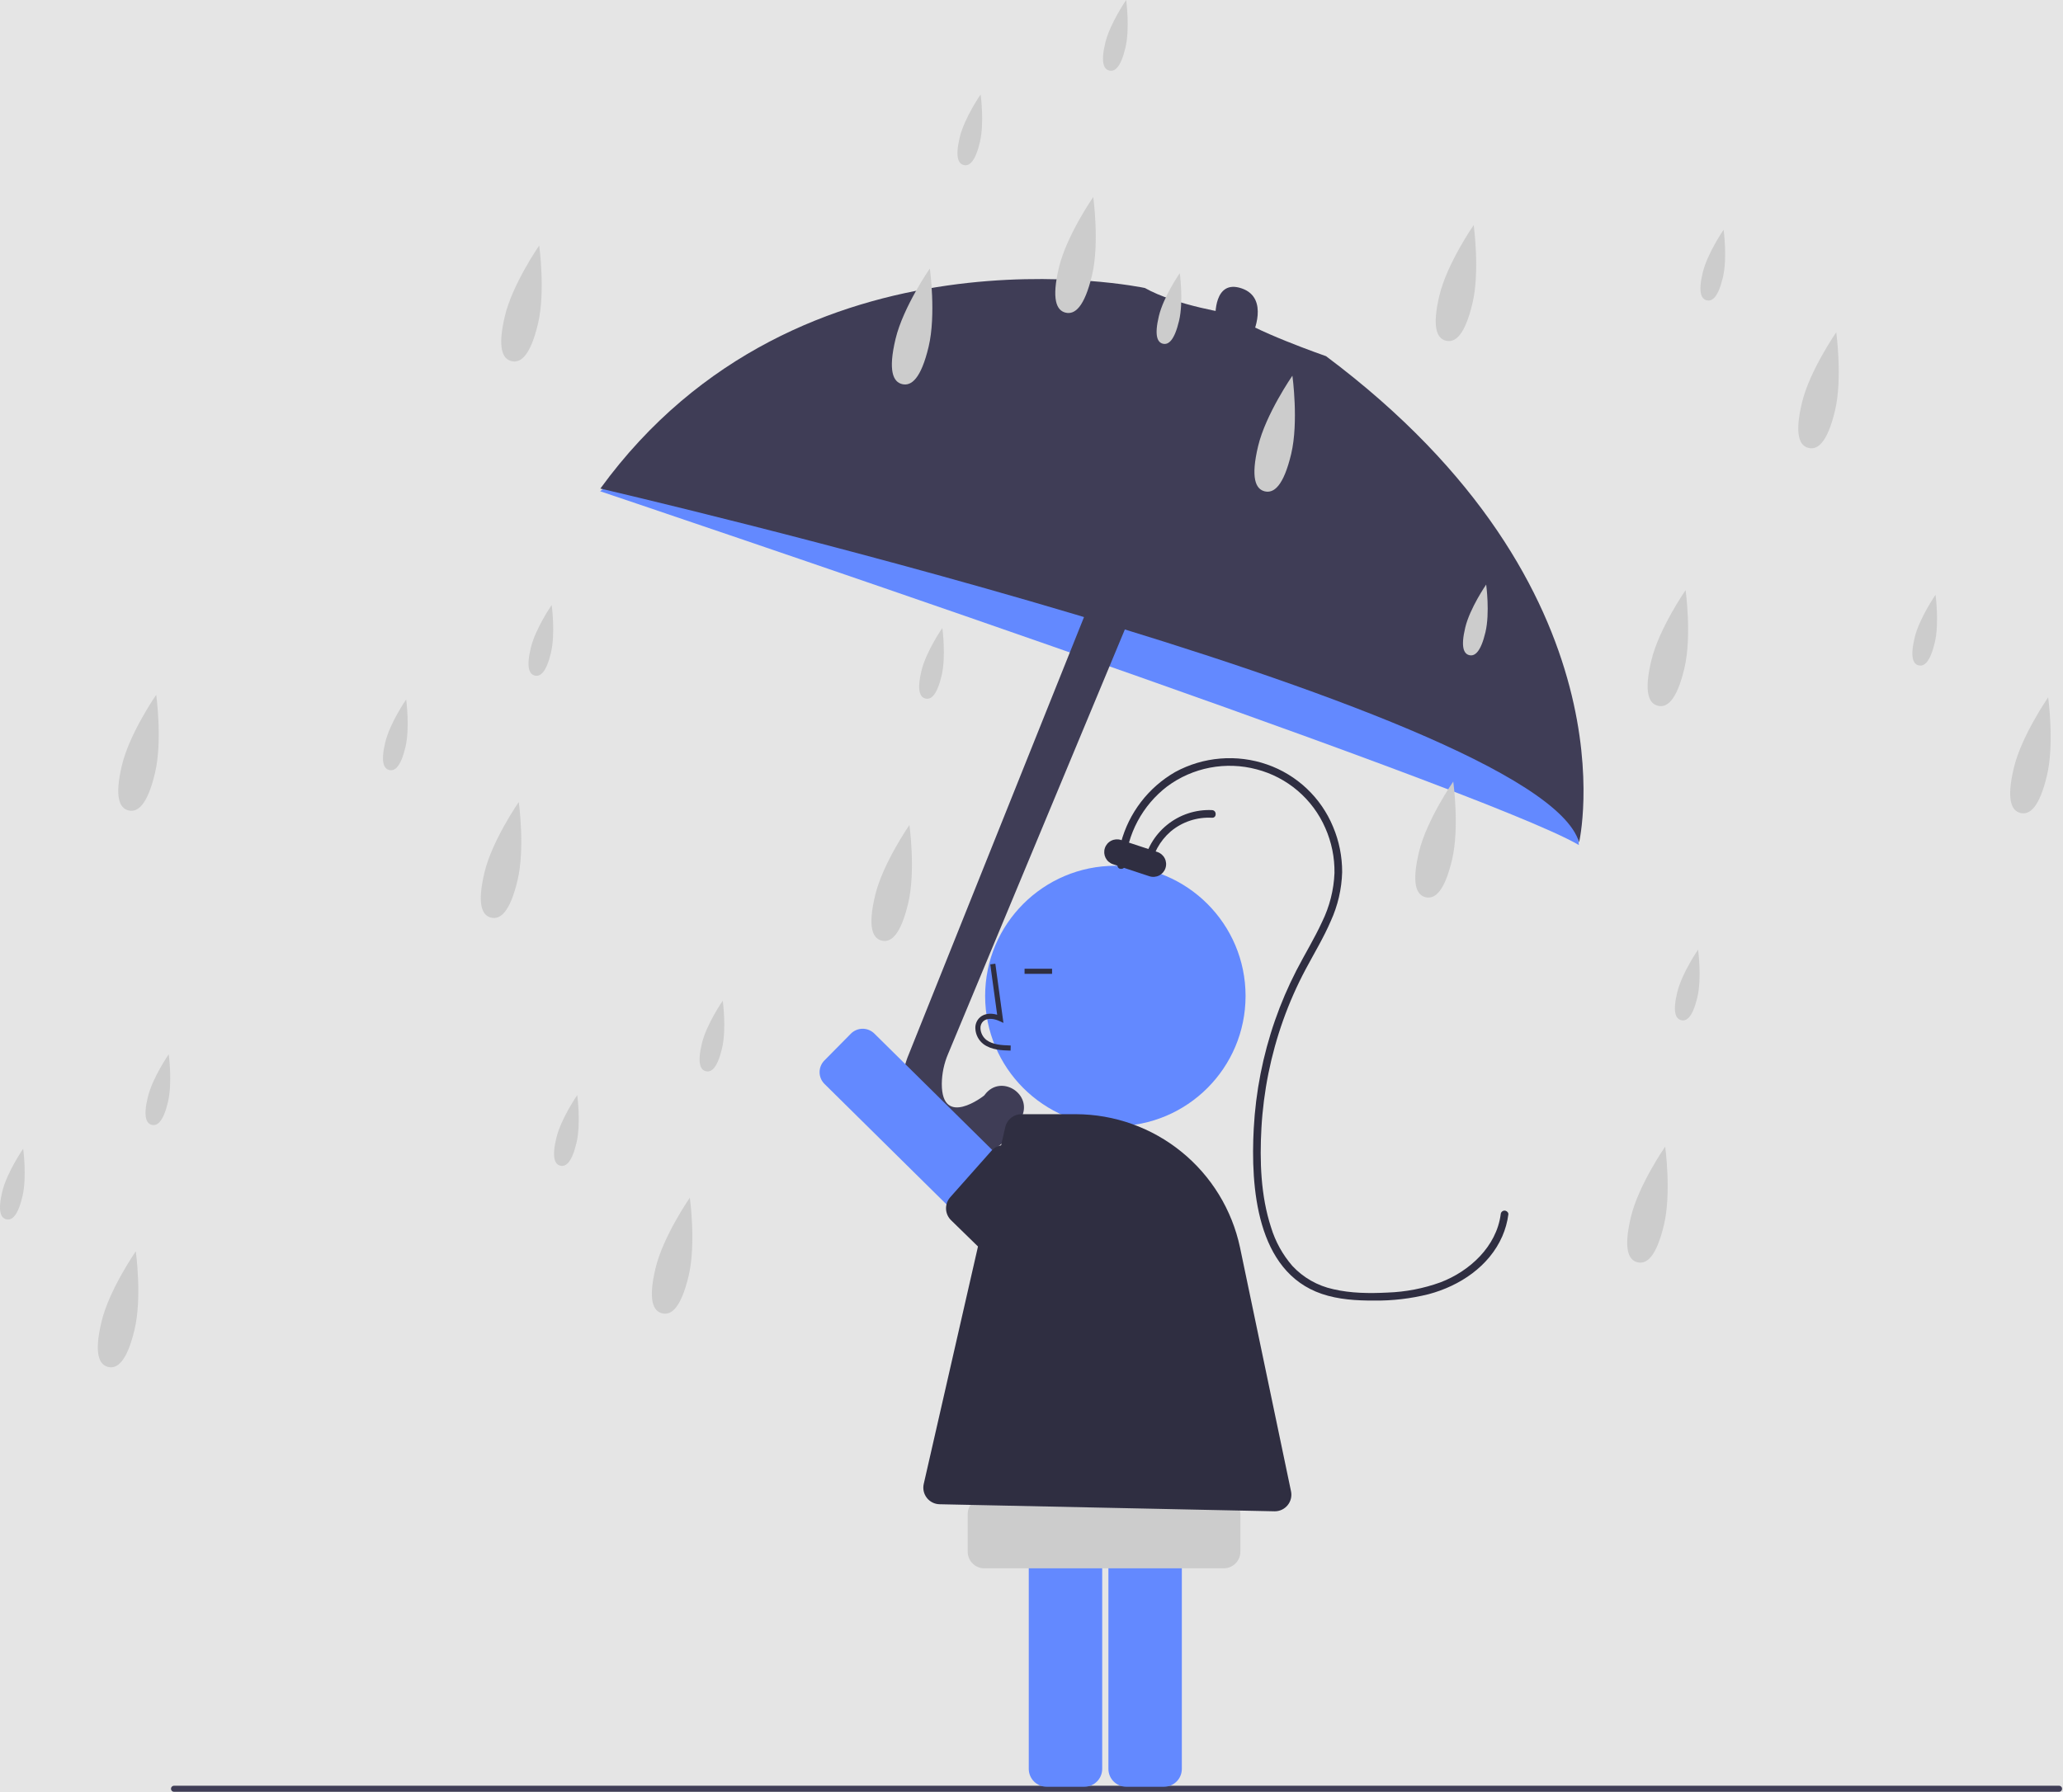 <svg width="808" height="702" viewBox="0 0 808 702" fill="none" xmlns="http://www.w3.org/2000/svg">
<rect width="808" height="702" fill="#E5E5E5"/>
<g id="undraw_Raining_re_4b55 1" clip-path="url(#clip0)">
<g id="Umbrella">
<path id="Vector" d="M490.527 131.222C490.527 131.222 497.375 116.733 486.309 112.966C475.242 109.199 476.038 124.374 476.038 124.374L489.5 132.363" fill="#3F3D56"/>
<g id="Group 2">
<path id="Vector_2" d="M257.99 173.853L235.054 192.447C235.054 192.447 579.148 308.088 618.394 331.028L614.52 298.624L582.01 259.027L519.035 218.854L417.381 187.231L306.6 147.391L257.99 173.853Z" fill="#6389FF"/>
<path id="Vector_3" d="M433.235 220.093L355.386 414.386C355.386 414.386 342.944 446.559 370.44 452.725C386.972 456.432 395.711 446.404 400.051 437.817C404.688 428.644 392.102 420.579 385.812 428.706C385.71 428.838 385.607 428.973 385.505 429.11C385.351 429.315 368.857 442.114 368.867 424.598C368.908 420.56 369.745 416.569 371.331 412.855L447.837 229.11L433.235 220.093Z" fill="#3F3D56"/>
<path id="Vector_4" d="M482.625 122.976C482.625 122.976 460.719 119.777 448.398 112.815C448.398 112.815 313.199 84.039 235.138 191.39C235.138 191.39 602.628 276.457 618.478 329.972C618.478 329.972 641.543 230.94 519.362 139.527C519.361 139.527 489.47 129.138 482.625 122.976Z" fill="#3F3D56"/>
</g>
</g>
<g id="Rain">
<path id="Vector_5" d="M60.703 302.843C57.715 315.355 53.94 318.333 50.365 317.479C46.79 316.626 44.769 312.263 47.757 299.751C50.745 287.239 61.186 272.169 61.186 272.169C61.186 272.169 63.691 290.331 60.703 302.843Z" fill="#CCCCCC"/>
<path id="Vector_6" d="M52.703 520.843C49.715 533.355 45.94 536.333 42.365 535.479C38.79 534.626 36.769 530.263 39.757 517.751C42.745 505.239 53.186 490.169 53.186 490.169C53.186 490.169 55.691 508.331 52.703 520.843Z" fill="#CCCCCC"/>
<path id="Vector_7" d="M65.782 431.717C63.959 439.352 61.656 441.169 59.474 440.648C57.293 440.127 56.059 437.465 57.883 429.831C59.706 422.196 66.077 413 66.077 413C66.077 413 67.605 424.082 65.782 431.717Z" fill="#CCCCCC"/>
<path id="Vector_8" d="M8.782 468.717C6.959 476.352 4.656 478.169 2.474 477.648C0.293 477.127 -0.941 474.465 0.883 466.831C2.706 459.196 9.077 450 9.077 450C9.077 450 10.605 461.082 8.782 468.717Z" fill="#CCCCCC"/>
<path id="Vector_9" d="M427.703 107.843C424.715 120.355 420.94 123.333 417.365 122.479C413.79 121.626 411.769 117.263 414.757 104.751C417.745 92.239 428.186 77.169 428.186 77.169C428.186 77.169 430.691 95.331 427.703 107.843Z" fill="#CCCCCC"/>
<path id="Vector_10" d="M440.782 18.717C438.959 26.352 436.656 28.169 434.474 27.648C432.293 27.127 431.059 24.465 432.883 16.831C434.706 9.196 441.077 0 441.077 0C441.077 0 442.605 11.082 440.782 18.717Z" fill="#CCCCCC"/>
<path id="Vector_11" d="M383.782 55.717C381.959 63.352 379.656 65.169 377.474 64.648C375.293 64.127 374.059 61.465 375.883 53.831C377.706 46.196 384.077 37 384.077 37C384.077 37 385.605 48.082 383.782 55.717Z" fill="#CCCCCC"/>
<path id="Vector_12" d="M269.703 499.843C266.715 512.355 262.94 515.333 259.365 514.479C255.79 513.626 253.769 509.263 256.757 496.751C259.745 484.239 270.186 469.169 270.186 469.169C270.186 469.169 272.691 487.331 269.703 499.843Z" fill="#CCCCCC"/>
<path id="Vector_13" d="M282.782 410.717C280.959 418.352 278.656 420.169 276.474 419.648C274.293 419.127 273.059 416.465 274.883 408.831C276.706 401.196 283.077 392 283.077 392C283.077 392 284.605 403.082 282.782 410.717Z" fill="#CCCCCC"/>
<path id="Vector_14" d="M225.782 447.717C223.959 455.352 221.656 457.169 219.474 456.648C217.293 456.127 216.059 453.465 217.883 445.831C219.706 438.196 226.077 429 226.077 429C226.077 429 227.605 440.082 225.782 447.717Z" fill="#CCCCCC"/>
<path id="Vector_15" d="M210.703 126.843C207.715 139.355 203.94 142.333 200.365 141.479C196.79 140.626 194.769 136.263 197.757 123.751C200.745 111.239 211.186 96.169 211.186 96.169C211.186 96.169 213.691 114.331 210.703 126.843Z" fill="#CCCCCC"/>
<path id="Vector_16" d="M202.703 344.843C199.715 357.355 195.94 360.333 192.365 359.479C188.79 358.626 186.769 354.263 189.757 341.751C192.745 329.239 203.186 314.169 203.186 314.169C203.186 314.169 205.691 332.331 202.703 344.843Z" fill="#CCCCCC"/>
<path id="Vector_17" d="M215.782 255.717C213.959 263.352 211.656 265.169 209.474 264.648C207.293 264.127 206.059 261.465 207.883 253.831C209.706 246.196 216.077 237 216.077 237C216.077 237 217.605 248.082 215.782 255.717Z" fill="#CCCCCC"/>
<path id="Vector_18" d="M158.782 292.717C156.959 300.352 154.656 302.169 152.474 301.648C150.293 301.127 149.059 298.465 150.883 290.831C152.706 283.196 159.077 274 159.077 274C159.077 274 160.605 285.082 158.782 292.717Z" fill="#CCCCCC"/>
<path id="Vector_19" d="M363.703 135.843C360.715 148.355 356.94 151.333 353.365 150.479C349.79 149.626 347.769 145.263 350.757 132.751C353.745 120.239 364.186 105.169 364.186 105.169C364.186 105.169 366.691 123.331 363.703 135.843Z" fill="#CCCCCC"/>
<path id="Vector_20" d="M355.703 353.843C352.715 366.355 348.94 369.333 345.365 368.479C341.79 367.626 339.769 363.263 342.757 350.751C345.745 338.239 356.186 323.169 356.186 323.169C356.186 323.169 358.691 341.331 355.703 353.843Z" fill="#CCCCCC"/>
<path id="Vector_21" d="M368.782 264.717C366.959 272.352 364.656 274.169 362.474 273.648C360.293 273.127 359.059 270.465 360.883 262.831C362.706 255.196 369.077 246 369.077 246C369.077 246 370.605 257.082 368.782 264.717Z" fill="#CCCCCC"/>
<path id="Vector_22" d="M505.703 177.843C502.715 190.355 498.94 193.333 495.365 192.479C491.79 191.626 489.769 187.263 492.757 174.751C495.745 162.239 506.186 147.169 506.186 147.169C506.186 147.169 508.691 165.331 505.703 177.843Z" fill="#CCCCCC"/>
<path id="Vector_23" d="M461.782 125.717C459.959 133.352 457.656 135.169 455.474 134.648C453.293 134.127 452.059 131.465 453.883 123.831C455.706 116.196 462.077 107 462.077 107C462.077 107 463.605 118.082 461.782 125.717Z" fill="#CCCCCC"/>
<path id="Vector_24" d="M576.703 118.843C573.715 131.355 569.94 134.333 566.365 133.479C562.79 132.626 560.769 128.263 563.757 115.751C566.745 103.239 577.186 88.169 577.186 88.169C577.186 88.169 579.691 106.331 576.703 118.843Z" fill="#CCCCCC"/>
<path id="Vector_25" d="M568.703 336.843C565.715 349.355 561.94 352.333 558.365 351.479C554.79 350.626 552.769 346.263 555.757 333.751C558.745 321.239 569.186 306.169 569.186 306.169C569.186 306.169 571.691 324.331 568.703 336.843Z" fill="#CCCCCC"/>
<path id="Vector_26" d="M581.782 247.717C579.959 255.352 577.656 257.169 575.474 256.648C573.293 256.127 572.059 253.465 573.883 245.831C575.706 238.196 582.077 229 582.077 229C582.077 229 583.605 240.082 581.782 247.717Z" fill="#CCCCCC"/>
<path id="Vector_27" d="M718.703 160.843C715.715 173.355 711.94 176.333 708.365 175.479C704.79 174.626 702.769 170.263 705.757 157.751C708.745 145.239 719.186 130.169 719.186 130.169C719.186 130.169 721.691 148.331 718.703 160.843Z" fill="#CCCCCC"/>
<path id="Vector_28" d="M674.782 108.717C672.959 116.352 670.656 118.169 668.474 117.648C666.293 117.127 665.059 114.465 666.883 106.831C668.706 99.196 675.077 90 675.077 90C675.077 90 676.605 101.082 674.782 108.717Z" fill="#CCCCCC"/>
<path id="Vector_29" d="M659.703 261.843C656.715 274.355 652.94 277.333 649.365 276.479C645.79 275.626 643.769 271.263 646.757 258.751C649.745 246.239 660.186 231.169 660.186 231.169C660.186 231.169 662.691 249.331 659.703 261.843Z" fill="#CCCCCC"/>
<path id="Vector_30" d="M651.703 479.843C648.715 492.355 644.94 495.333 641.365 494.479C637.79 493.626 635.769 489.263 638.757 476.751C641.745 464.239 652.186 449.169 652.186 449.169C652.186 449.169 654.691 467.331 651.703 479.843Z" fill="#CCCCCC"/>
<path id="Vector_31" d="M664.782 390.717C662.959 398.352 660.656 400.169 658.474 399.648C656.293 399.127 655.059 396.465 656.883 388.831C658.706 381.196 665.077 372 665.077 372C665.077 372 666.605 383.082 664.782 390.717Z" fill="#CCCCCC"/>
<path id="Vector_32" d="M801.703 303.843C798.715 316.355 794.94 319.333 791.365 318.479C787.79 317.626 785.769 313.263 788.757 300.751C791.745 288.239 802.186 273.169 802.186 273.169C802.186 273.169 804.691 291.331 801.703 303.843Z" fill="#CCCCCC"/>
<path id="Vector_33" d="M757.782 251.717C755.959 259.352 753.656 261.169 751.474 260.648C749.293 260.127 748.059 257.465 749.883 249.831C751.706 242.196 758.077 233 758.077 233C758.077 233 759.605 244.082 757.782 251.717Z" fill="#CCCCCC"/>
</g>
<path id="Vector_34" d="M806.452 701.912H68.158C68.001 701.912 67.846 701.882 67.701 701.822C67.556 701.762 67.424 701.675 67.314 701.564C67.203 701.453 67.115 701.322 67.055 701.177C66.995 701.033 66.964 700.878 66.964 700.721C66.964 700.564 66.995 700.409 67.055 700.264C67.115 700.12 67.203 699.988 67.314 699.878C67.424 699.767 67.556 699.68 67.701 699.62C67.846 699.56 68.001 699.53 68.158 699.53H806.452C806.608 699.53 806.764 699.56 806.908 699.62C807.053 699.68 807.185 699.767 807.296 699.878C807.407 699.988 807.495 700.12 807.555 700.264C807.615 700.409 807.646 700.564 807.646 700.721C807.646 700.878 807.615 701.033 807.555 701.177C807.495 701.322 807.407 701.453 807.296 701.564C807.185 701.675 807.053 701.762 806.908 701.822C806.764 701.882 806.608 701.912 806.452 701.912V701.912Z" fill="#3F3D56"/>
<g id="Head">
<path id="Vector_35" d="M436.84 441.152C465.007 441.152 487.84 418.318 487.84 390.152C487.84 361.985 465.007 339.152 436.84 339.152C408.674 339.152 385.84 361.985 385.84 390.152C385.84 418.318 408.674 441.152 436.84 441.152Z" fill="#6389FF"/>
<path id="Vector_36" d="M395.802 411.561C392.496 411.469 388.381 411.353 385.213 409.038C384.269 408.321 383.493 407.405 382.941 406.356C382.388 405.307 382.071 404.15 382.013 402.965C381.955 402.124 382.094 401.28 382.416 400.501C382.739 399.722 383.238 399.028 383.873 398.473C385.528 397.074 387.946 396.745 390.551 397.512L387.852 377.785L389.834 377.514L393.007 400.704L391.352 399.945C389.434 399.066 386.801 398.618 385.164 400C384.762 400.362 384.449 400.811 384.249 401.313C384.049 401.815 383.968 402.356 384.011 402.895C384.06 403.776 384.298 404.637 384.708 405.418C385.119 406.2 385.694 406.884 386.392 407.423C388.858 409.225 392.138 409.457 395.859 409.562L395.802 411.561Z" fill="#2F2E41"/>
<path id="Vector_37" d="M412.053 379.487H401.281V381.487H412.053V379.487Z" fill="#2F2E41"/>
<path id="Vector_38" d="M450.645 340.054C451.464 334.49 454.252 329.404 458.502 325.721C463.02 321.934 468.812 320.012 474.697 320.346C476.627 320.442 476.622 317.442 474.697 317.346C468.301 317.057 462.021 319.13 457.053 323.17C452.085 327.21 448.775 332.935 447.753 339.256C447.464 341.145 450.355 341.959 450.645 340.054V340.054Z" fill="#2F2E41"/>
<path id="Vector_39" d="M450.158 343.251L435.915 338.548C434.655 338.132 433.613 337.233 433.016 336.049C432.42 334.865 432.319 333.492 432.734 332.232V332.232C433.15 330.973 434.049 329.931 435.233 329.334C436.418 328.738 437.791 328.636 439.05 329.052L453.294 333.755C454.553 334.171 455.595 335.07 456.192 336.254C456.788 337.439 456.89 338.812 456.474 340.071V340.071C456.058 341.33 455.159 342.373 453.975 342.969C452.79 343.565 451.417 343.667 450.158 343.251V343.251Z" fill="#2F2E41"/>
<path id="Vector_40" d="M440.672 338.94C441.047 332.911 442.714 327.033 445.558 321.705C448.403 316.376 452.359 311.721 457.159 308.054C462.118 304.381 467.842 301.874 473.904 300.718C479.966 299.561 486.211 299.786 492.174 301.376C498.099 302.916 503.596 305.78 508.253 309.754C512.91 313.727 516.604 318.706 519.056 324.315C521.525 329.882 522.757 335.918 522.666 342.007C522.394 348.629 520.749 355.122 517.836 361.074C514.829 367.626 511.036 373.773 507.742 380.178C504.497 386.494 501.698 393.029 499.364 399.735C494.616 413.4 491.815 427.664 491.043 442.109C489.819 464.88 491.997 498.123 517.703 506.862C524.24 509.084 531.291 509.498 538.145 509.48C545.363 509.568 552.563 508.725 559.565 506.971C571.701 503.731 583.221 496.121 588.392 484.299C589.583 481.569 590.382 478.684 590.765 475.73C590.872 474.92 589.998 474.238 589.265 474.23C588.87 474.239 588.494 474.401 588.214 474.68C587.935 474.959 587.774 475.335 587.765 475.73C586.09 488.328 575.593 497.989 564.195 502.332C557.536 504.746 550.539 506.099 543.459 506.343C536.413 506.699 529.097 506.644 522.198 505.023C516.056 503.694 510.468 500.517 506.184 495.92C502.365 491.523 499.516 486.37 497.824 480.798C493.767 468.413 493.342 454.796 494.055 441.887C494.862 427.489 497.723 413.281 502.552 399.694C504.992 392.833 507.935 386.163 511.356 379.736C514.699 373.449 518.41 367.341 521.226 360.789C523.975 354.766 525.486 348.253 525.671 341.635C525.693 335.523 524.476 329.471 522.095 323.842C519.754 318.191 516.244 313.099 511.796 308.901C507.348 304.702 502.062 301.492 496.285 299.481C490.408 297.435 484.167 296.641 477.965 297.149C471.763 297.657 465.735 299.456 460.269 302.431C455.069 305.42 450.514 309.41 446.866 314.17C443.217 318.93 440.549 324.366 439.014 330.164C438.268 333.036 437.818 335.976 437.672 338.939C437.573 340.869 440.574 340.864 440.672 338.939L440.672 338.94Z" fill="#2F2E41"/>
</g>
<g id="Body">
<g id="Group 1">
<path id="Vector_41" d="M455.883 699.938H441.123C439.267 699.936 437.488 699.197 436.176 697.885C434.863 696.573 434.125 694.794 434.123 692.938V569.924C434.125 568.068 434.863 566.288 436.176 564.976C437.488 563.664 439.267 562.926 441.123 562.924H455.883C457.739 562.926 459.518 563.664 460.83 564.976C462.143 566.288 462.881 568.068 462.883 569.924V692.938C462.881 694.794 462.143 696.573 460.83 697.885C459.518 699.197 457.739 699.936 455.883 699.938V699.938Z" fill="#6389FF"/>
<path id="Vector_42" d="M424.691 699.938H409.931C408.075 699.936 406.296 699.197 404.984 697.885C403.671 696.573 402.933 694.794 402.931 692.938V569.924C402.933 568.068 403.671 566.288 404.984 564.976C406.296 563.664 408.075 562.926 409.931 562.924H424.691C426.546 562.926 428.326 563.664 429.638 564.976C430.95 566.288 431.688 568.068 431.691 569.924V692.938C431.688 694.794 430.95 696.573 429.638 697.885C428.326 699.197 426.546 699.936 424.691 699.938V699.938Z" fill="#6389FF"/>
<path id="Vector_43" d="M479.305 614.369H385.515C383.792 614.367 382.14 613.682 380.921 612.463C379.703 611.244 379.017 609.592 379.015 607.869V593.11C379.017 591.386 379.703 589.734 380.921 588.516C382.14 587.297 383.792 586.612 385.515 586.61H479.305C481.028 586.612 482.68 587.297 483.899 588.516C485.117 589.734 485.803 591.386 485.805 593.11V607.869C485.803 609.592 485.117 611.244 483.899 612.463C482.68 613.682 481.028 614.367 479.305 614.369Z" fill="#CCCCCC"/>
<path id="Vector_44" d="M499.286 592.03C499.239 592.03 499.192 592.029 499.145 592.028L367.993 589.267C367.028 589.247 366.08 589.012 365.218 588.579C364.355 588.147 363.599 587.528 363.006 586.767C362.412 586.006 361.995 585.123 361.785 584.181C361.576 583.239 361.578 582.262 361.793 581.321L393.726 441.521C394.048 440.083 394.852 438.798 396.004 437.879C397.157 436.96 398.589 436.462 400.062 436.468H421.438C436.493 436.52 451.077 441.726 462.761 451.22C474.446 460.713 482.527 473.922 485.66 488.648L505.644 584.198C505.842 585.144 505.827 586.122 505.599 587.061C505.371 588 504.937 588.877 504.328 589.627C503.719 590.377 502.95 590.982 502.078 591.397C501.206 591.813 500.252 592.029 499.286 592.029V592.03Z" fill="#2F2E41"/>
<path id="Vector_45" d="M415.026 512.938C413.316 512.941 411.674 512.268 410.459 511.066L322.933 424.627C322.325 424.027 321.842 423.313 321.511 422.527C321.179 421.74 321.005 420.896 321 420.042C320.995 419.189 321.158 418.342 321.479 417.552C321.801 416.761 322.276 416.042 322.875 415.434L333.246 404.932C334.458 403.706 336.107 403.011 337.831 403C339.555 402.989 341.212 403.664 342.439 404.875L429.964 491.314C431.189 492.527 431.883 494.175 431.894 495.899C431.905 497.622 431.231 499.279 430.022 500.507L419.651 511.009C419.046 511.621 418.326 512.107 417.532 512.438C416.738 512.769 415.886 512.939 415.026 512.938V512.938Z" fill="#6389FF"/>
<path id="Vector_46" d="M410.979 515.556L372.492 478.003C371.292 476.831 370.588 475.243 370.528 473.567C370.468 471.891 371.055 470.256 372.168 469.002L388.368 450.743C389.007 450.021 389.799 449.451 390.686 449.072C391.573 448.694 392.532 448.516 393.496 448.553C394.459 448.589 395.403 448.839 396.258 449.283C397.114 449.728 397.86 450.357 398.444 451.125L439.624 493.094C440.779 494.382 441.376 496.075 441.285 497.801C441.194 499.528 440.423 501.149 439.14 502.308L420.203 516.045C418.914 517.201 417.219 517.8 415.49 517.708C413.76 517.617 412.138 516.843 410.979 515.556V515.556Z" fill="#2F2E41"/>
</g>
</g>
</g>
<defs>
<clipPath id="clip0">
<rect width="807.642" height="701.912" fill="white"/>
</clipPath>
</defs>
</svg>
